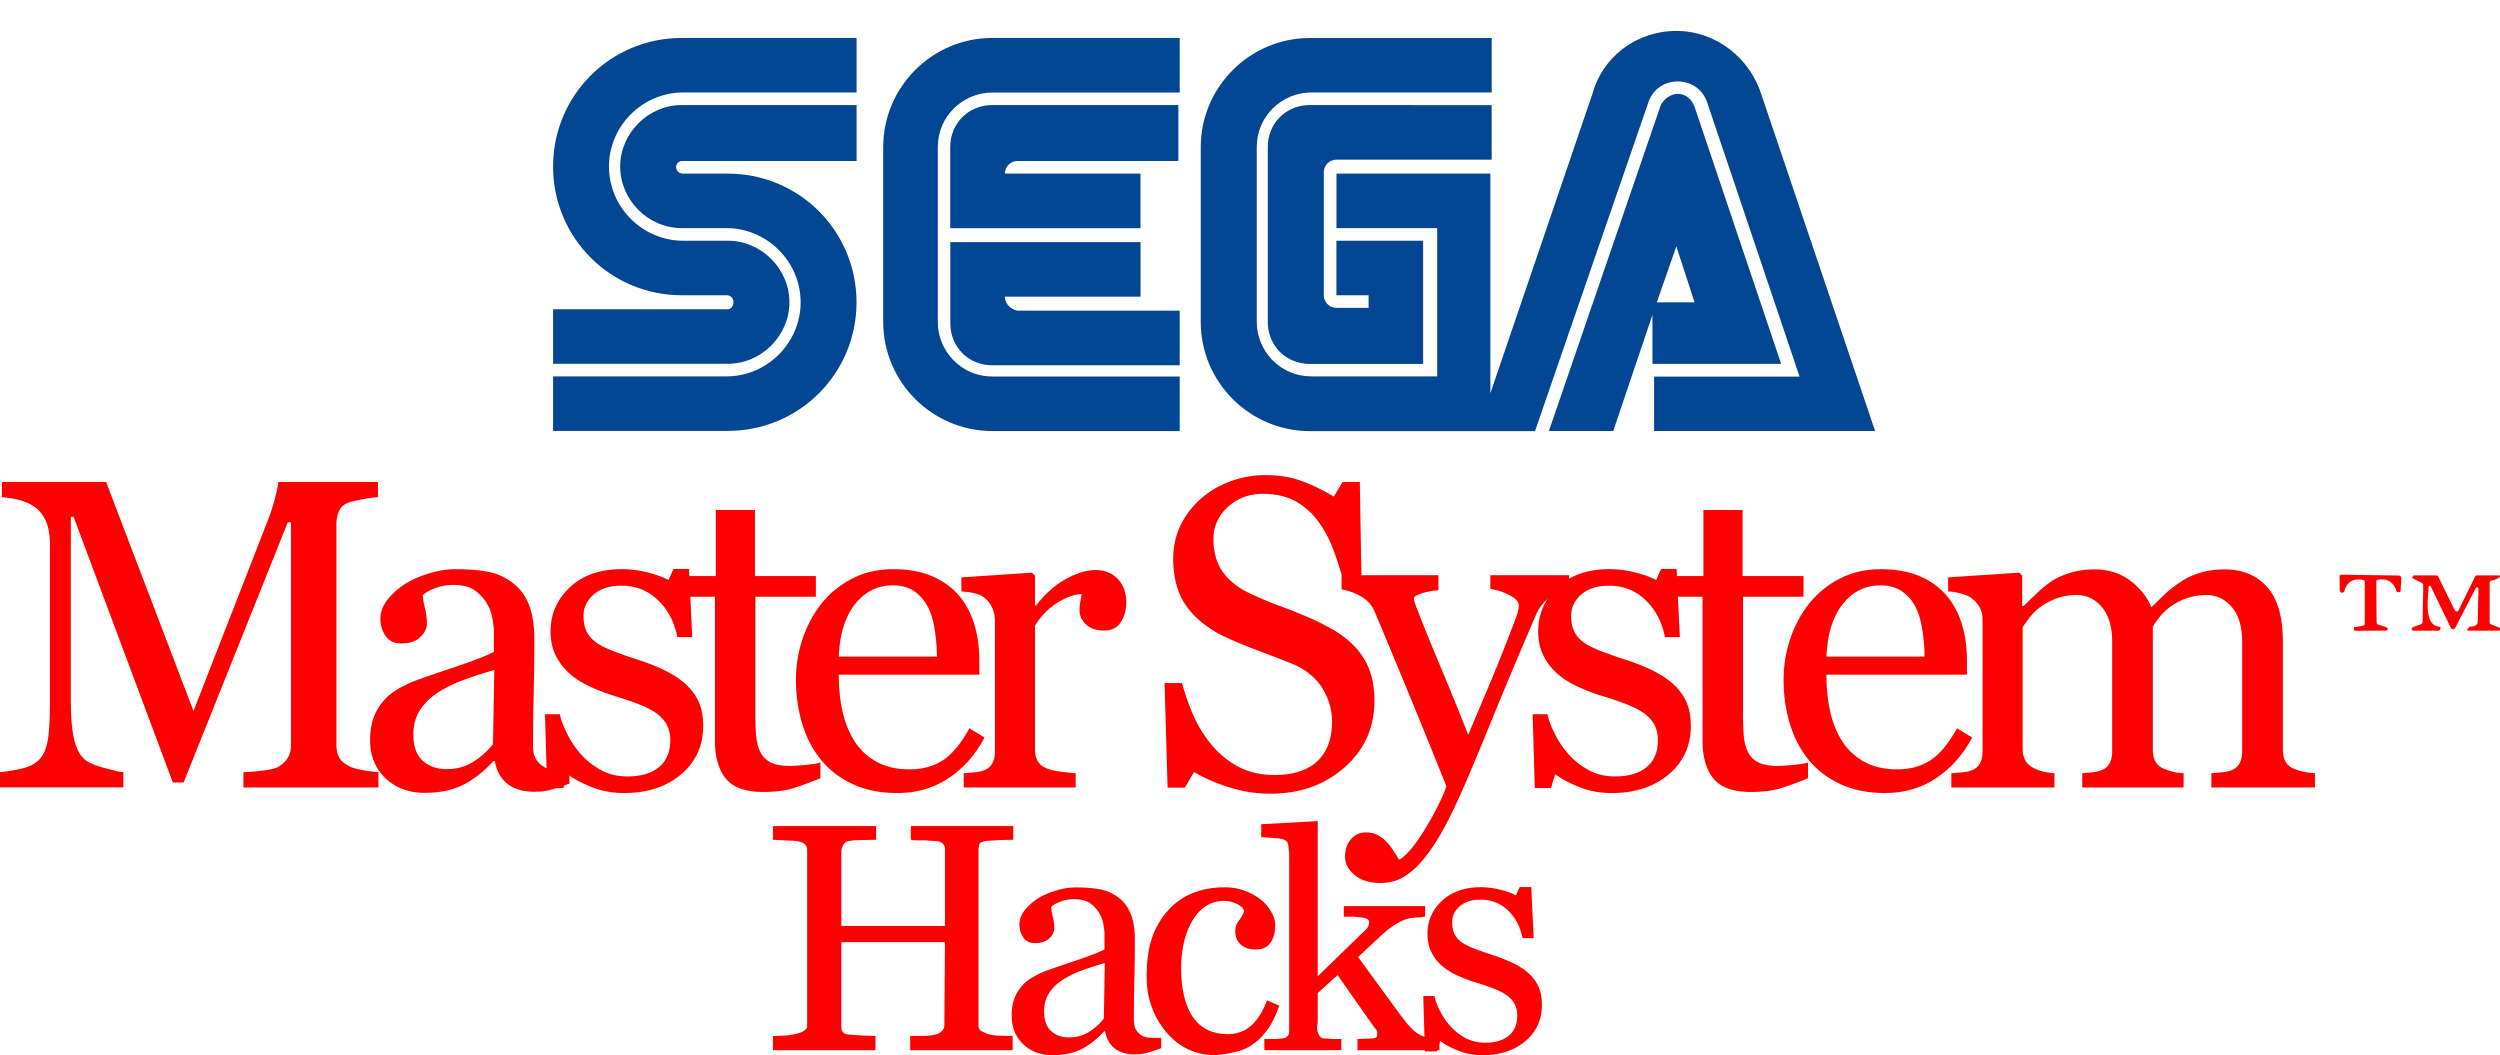 <?xml version="1.0" encoding="UTF-8" standalone="no"?>
<!-- Created by ERK -->

<svg
   width="440.011"
   height="185.709"
   viewBox="0 -0.002 572.015 241.421"
   xml:space="preserve"
   version="1.1"
   id="svg16"
   sodipodi:docname="mastersystemh.svg"
   inkscape:version="1.4 (86a8ad7, 2024-10-11)"
   xmlns:inkscape="http://www.inkscape.org/namespaces/inkscape"
   xmlns:sodipodi="http://sodipodi.sourceforge.net/DTD/sodipodi-0.dtd"
   xmlns="http://www.w3.org/2000/svg"
   xmlns:svg="http://www.w3.org/2000/svg"><defs
   id="defs16"><filter
     style="color-interpolation-filters:sRGB"
     inkscape:label="Drop Shadow"
     id="filter128-4"
     x="-0.254"
     y="-0.267"
     width="1.507"
     height="1.533"><feFlood
       result="flood"
       in="SourceGraphic"
       flood-opacity="0.498"
       flood-color="rgb(0,0,0)"
       id="feFlood127-5" /><feGaussianBlur
       result="blur"
       in="SourceGraphic"
       stdDeviation="1"
       id="feGaussianBlur127-5" /><feOffset
       result="offset"
       in="blur"
       dx="0"
       dy="0"
       id="feOffset127-1" /><feComposite
       result="comp1"
       operator="in"
       in="flood"
       in2="offset"
       id="feComposite127-7" /><feComposite
       result="fbSourceGraphic"
       operator="over"
       in="SourceGraphic"
       in2="comp1"
       id="feComposite128-1" /><feColorMatrix
       result="fbSourceGraphicAlpha"
       in="fbSourceGraphic"
       values="0 0 0 -1 0 0 0 0 -1 0 0 0 0 -1 0 0 0 0 1 0"
       id="feColorMatrix128-1" /><feFlood
       id="feFlood128-5"
       result="flood"
       in="fbSourceGraphic"
       flood-opacity="0.498"
       flood-color="rgb(0,0,0)" /><feGaussianBlur
       id="feGaussianBlur128-2"
       result="blur"
       in="fbSourceGraphic"
       stdDeviation="1" /><feOffset
       id="feOffset128-7"
       result="offset"
       in="blur"
       dx="0"
       dy="0" /><feComposite
       id="feComposite129-6"
       result="comp1"
       operator="in"
       in="flood"
       in2="offset" /><feComposite
       id="feComposite130-1"
       result="fbSourceGraphic"
       operator="over"
       in="fbSourceGraphic"
       in2="comp1" /><feColorMatrix
       result="fbSourceGraphicAlpha"
       in="fbSourceGraphic"
       values="0 0 0 -1 0 0 0 0 -1 0 0 0 0 -1 0 0 0 0 1 0"
       id="feColorMatrix136-4" /><feFlood
       id="feFlood136-2"
       result="flood"
       in="fbSourceGraphic"
       flood-opacity="0.498"
       flood-color="rgb(0,0,0)" /><feGaussianBlur
       id="feGaussianBlur136-3"
       result="blur"
       in="fbSourceGraphic"
       stdDeviation="5" /><feOffset
       id="feOffset136-2"
       result="offset"
       in="blur"
       dx="0"
       dy="0" /><feComposite
       id="feComposite136-2"
       result="comp1"
       operator="in"
       in="flood"
       in2="offset" /><feComposite
       id="feComposite137-1"
       result="fbSourceGraphic"
       operator="over"
       in="fbSourceGraphic"
       in2="comp1" /><feColorMatrix
       result="fbSourceGraphicAlpha"
       in="fbSourceGraphic"
       values="0 0 0 -1 0 0 0 0 -1 0 0 0 0 -1 0 0 0 0 1 0"
       id="feColorMatrix137-6" /><feFlood
       id="feFlood137-8"
       result="flood"
       in="fbSourceGraphic"
       flood-opacity="0.498"
       flood-color="rgb(0,0,0)" /><feGaussianBlur
       id="feGaussianBlur137-5"
       result="blur"
       in="fbSourceGraphic"
       stdDeviation="0.1" /><feOffset
       id="feOffset137-7"
       result="offset"
       in="blur"
       dx="0"
       dy="0" /><feComposite
       id="feComposite138-6"
       result="comp1"
       operator="in"
       in="flood"
       in2="offset" /><feComposite
       id="feComposite139-1"
       result="comp2"
       operator="over"
       in="fbSourceGraphic"
       in2="comp1" /></filter></defs><sodipodi:namedview
   id="namedview16"
   pagecolor="#ffffff"
   bordercolor="#000000"
   borderopacity="0.25"
   inkscape:showpageshadow="2"
   inkscape:pageopacity="0.0"
   inkscape:pagecheckerboard="true"
   inkscape:deskcolor="#d1d1d1"
   inkscape:zoom="3.1863384"
   inkscape:cx="203.99591"
   inkscape:cy="60.414173"
   inkscape:window-width="3840"
   inkscape:window-height="2066"
   inkscape:window-x="-11"
   inkscape:window-y="-11"
   inkscape:window-maximized="1"
   inkscape:current-layer="g5" />
    
    
    
    
    <g
   fill="#ff0000"
   id="g16"
   inkscape:label="MasterSystem"
   transform="matrix(1,0,0,1,0,7.336)">
        <path
   d="M 86.576,172.835 H 55.698 v -3.498 c 1.118,-0.029 2.554,-0.146 4.31,-0.347 1.758,-0.194 2.963,-0.472 3.621,-0.838 1.019,-0.62 1.767,-1.333 2.241,-2.142 0.477,-0.805 0.713,-1.813 0.713,-3.029 v -50.82 H 65.845 L 42.009,171.7 H 39.548 L 16.844,110.93 h -0.64 v 41.711 c 0,4.036 0.255,7.108 0.763,9.208 0.51,2.102 1.289,3.611 2.341,4.527 0.723,0.688 2.214,1.352 4.479,1.976 2.265,0.624 3.744,0.953 4.433,0.981 v 3.496 H 0 v -3.496 a 36.023,36.023 0 0 0 4.653,-0.735 c 1.625,-0.36 2.88,-0.9 3.768,-1.625 1.15,-0.915 1.938,-2.33 2.364,-4.236 0.429,-1.899 0.64,-5.088 0.64,-9.554 v -35.756 c 0,-2.067 -0.245,-3.757 -0.738,-5.069 -0.491,-1.312 -1.198,-2.379 -2.117,-3.2 -1.018,-0.888 -2.265,-1.543 -3.743,-1.973 a 19.225,19.225 0 0 0 -4.382,-0.738 v -3.495 h 23.836 l 19.993,52.4 17.091,-43.832 a 42.958,42.958 0 0 0 1.601,-5.048 c 0.443,-1.757 0.683,-2.932 0.714,-3.52 h 22.801 v 3.495 c -0.919,0.034 -2.094,0.183 -3.521,0.444 -1.428,0.266 -2.471,0.512 -3.127,0.737 -1.115,0.393 -1.872,1.055 -2.267,1.972 -0.395,0.92 -0.591,1.92 -0.591,3.003 v 50.38 c 0,1.15 0.196,2.116 0.591,2.905 0.395,0.785 1.149,1.48 2.267,2.064 0.592,0.334 1.643,0.637 3.153,0.914 1.509,0.275 2.708,0.437 3.594,0.465 v 3.5 h -0.004 z"
   id="path6"
   inkscape:label="M"
   style="fill:#ff0000;fill-opacity:1" />
        <path
   d="m 130.284,171.946 a 69.818,69.818 0 0 1 -4.062,1.356 c -1.167,0.345 -2.487,0.516 -3.965,0.516 -2.563,0 -4.604,-0.596 -6.132,-1.796 -1.526,-1.197 -2.503,-2.943 -2.93,-5.244 h -0.296 c -2.134,2.361 -4.424,4.172 -6.871,5.416 -2.446,1.252 -5.393,1.871 -8.84,1.871 -3.645,0 -6.64,-1.109 -8.987,-3.35 -2.348,-2.229 -3.52,-5.15 -3.52,-8.765 0,-1.872 0.262,-3.549 0.788,-5.024 a 12.014,12.014 0 0 1 2.363,-3.988 c 0.822,-0.98 1.905,-1.857 3.25,-2.634 1.348,-0.769 2.61,-1.382 3.792,-1.847 1.48,-0.557 4.475,-1.593 8.988,-3.104 4.515,-1.505 7.559,-2.687 9.135,-3.544 v -4.874 c 0,-0.427 -0.089,-1.248 -0.271,-2.462 a 10.34,10.34 0 0 0 -1.158,-3.449 c -0.657,-1.21 -1.583,-2.27 -2.783,-3.175 -1.197,-0.9 -2.896,-1.354 -5.096,-1.354 -1.512,0 -2.914,0.255 -4.211,0.762 -1.297,0.514 -2.208,1.044 -2.732,1.602 0,0.66 0.156,1.625 0.468,2.905 0.313,1.278 0.468,2.462 0.468,3.545 0,1.15 -0.518,2.2 -1.553,3.15 -1.033,0.96 -2.47,1.428 -4.308,1.428 -1.641,0 -2.848,-0.578 -3.621,-1.747 -0.77,-1.16 -1.156,-2.468 -1.156,-3.915 0,-1.509 0.533,-2.955 1.601,-4.335 1.067,-1.378 2.454,-2.608 4.163,-3.69 1.478,-0.916 3.267,-1.702 5.367,-2.34 2.103,-0.643 4.153,-0.962 6.156,-0.962 2.758,0 5.161,0.19 7.215,0.565 a 13.287,13.287 0 0 1 5.59,2.44 c 1.673,1.216 2.946,2.865 3.816,4.947 0.87,2.088 1.305,4.77 1.305,8.053 0,4.695 -0.051,8.857 -0.147,12.482 -0.1,3.63 -0.146,7.595 -0.146,11.896 0,1.28 0.221,2.3 0.664,3.056 0.443,0.758 1.125,1.396 2.045,1.918 0.492,0.298 1.271,0.461 2.34,0.492 1.066,0.034 2.157,0.053 3.273,0.053 v 3.146 z m -17.186,-26.003 c -2.792,0.823 -5.236,1.623 -7.338,2.413 a 29.434,29.434 0 0 0 -5.859,2.955 c -1.643,1.117 -2.939,2.438 -3.893,3.962 -0.949,1.526 -1.428,3.347 -1.428,5.442 0,2.73 0.714,4.728 2.143,6.01 1.429,1.277 3.24,1.92 5.441,1.92 2.331,0 4.383,-0.568 6.156,-1.7 1.772,-1.134 3.268,-2.466 4.481,-4.015 z"
   id="path7"
   inkscape:label="a"
   style="fill:#ff0000;fill-opacity:1" />
        <path
   d="m 156.707,149.047 c 1.346,1.182 2.381,2.546 3.104,4.084 0.723,1.547 1.083,3.435 1.083,5.664 0,4.502 -1.685,8.177 -5.046,11.033 -3.366,2.854 -7.727,4.285 -13.076,4.285 -2.825,0 -5.427,-0.512 -7.807,-1.529 -2.382,-1.017 -4.081,-1.95 -5.098,-2.807 l -0.984,3.202 h -3.693 l -0.492,-16.896 h 3.397 c 0.263,1.28 0.82,2.778 1.674,4.48 a 21.511,21.511 0 0 0 3.104,4.628 c 1.28,1.448 2.814,2.66 4.604,3.646 1.789,0.982 3.801,1.48 6.033,1.48 3.151,0 5.582,-0.715 7.29,-2.146 1.706,-1.426 2.562,-3.47 2.562,-6.133 0,-1.379 -0.27,-2.563 -0.813,-3.566 -0.542,-1 -1.339,-1.876 -2.389,-2.637 -1.083,-0.756 -2.413,-1.433 -3.989,-2.043 a 79.25,79.25 0 0 0 -5.27,-1.799 c -1.545,-0.459 -3.259,-1.088 -5.146,-1.896 -1.889,-0.806 -3.505,-1.752 -4.852,-2.833 -1.444,-1.146 -2.626,-2.563 -3.546,-4.235 -0.919,-1.673 -1.38,-3.644 -1.38,-5.909 0,-3.973 1.479,-7.336 4.433,-10.097 2.956,-2.758 6.912,-4.138 11.87,-4.138 1.901,0 3.849,0.246 5.836,0.735 1.984,0.497 3.602,1.085 4.851,1.773 l 1.133,-2.56 h 3.545 l 0.738,15.608 h -3.397 c -0.689,-3.479 -2.176,-6.309 -4.458,-8.496 -2.283,-2.18 -5.065,-3.273 -8.35,-3.273 -2.69,0 -4.811,0.676 -6.353,2.021 -1.543,1.351 -2.314,2.975 -2.314,4.876 0,1.48 0.253,2.71 0.763,3.693 0.51,0.986 1.271,1.82 2.291,2.513 0.983,0.66 2.223,1.275 3.718,1.847 1.494,0.574 3.34,1.228 5.542,1.945 a 48.007,48.007 0 0 1 6.131,2.412 c 1.92,0.934 3.502,1.955 4.751,3.068 z"
   id="path8"
   inkscape:label="s"
   style="fill:#ff0000;fill-opacity:1" />
        <path
   d="m 187.71,170.713 a 74.507,74.507 0 0 1 -6.058,2.242 c -1.904,0.61 -4.236,0.91 -6.993,0.91 -4.072,0 -6.937,-1.02 -8.594,-3.076 -1.659,-2.05 -2.488,-4.95 -2.488,-8.69 v -32.896 h -8.767 v -4.73 h 8.964 v -15.118 h 8.963 v 15.118 h 13.937 v 4.73 h -13.838 v 27.133 c 0,2.04 0.073,3.738 0.222,5.101 0.147,1.362 0.5,2.558 1.058,3.57 0.525,0.952 1.314,1.675 2.364,2.165 1.05,0.492 2.462,0.738 4.234,0.738 0.82,0 2.026,-0.074 3.621,-0.226 1.593,-0.146 2.716,-0.332 3.374,-0.565 z"
   id="path9"
   inkscape:label="t"
   style="fill:#ff0000;fill-opacity:1" />
        <path
   d="m 225.261,161.41 c -2.035,3.874 -4.76,6.96 -8.175,9.257 -3.414,2.3 -7.338,3.444 -11.77,3.444 -3.906,0 -7.329,-0.688 -10.27,-2.067 -2.937,-1.377 -5.358,-3.252 -7.264,-5.613 -1.903,-2.362 -3.324,-5.119 -4.26,-8.27 -0.937,-3.155 -1.403,-6.48 -1.403,-9.997 a 29.5,29.5 0 0 1 1.502,-9.285 c 1.002,-3.032 2.471,-5.768 4.408,-8.198 1.872,-2.327 4.194,-4.209 6.968,-5.64 2.775,-1.429 5.887,-2.142 9.334,-2.142 3.545,0 6.582,0.562 9.109,1.674 2.529,1.118 4.58,2.644 6.156,4.578 1.511,1.844 2.635,4.012 3.374,6.504 0.737,2.494 1.108,5.205 1.108,8.123 v 3.251 h -32.157 c 0,3.188 0.303,6.076 0.909,8.67 0.609,2.595 1.568,4.875 2.882,6.847 1.278,1.905 2.953,3.406 5.022,4.506 2.067,1.104 4.53,1.646 7.387,1.646 2.922,0 5.441,-0.68 7.559,-2.047 2.12,-1.354 4.163,-3.813 6.132,-7.357 z m -10.884,-18.518 c 0,-1.839 -0.155,-3.808 -0.467,-5.909 -0.313,-2.102 -0.813,-3.857 -1.502,-5.27 a 10.066,10.066 0 0 0 -3.104,-3.694 c -1.312,-0.949 -3.005,-1.427 -5.071,-1.427 -3.449,0 -6.313,1.436 -8.595,4.311 -2.28,2.873 -3.52,6.868 -3.717,11.988 z"
   id="path10"
   inkscape:label="e"
   style="fill:#ff0000;fill-opacity:1" />
        <path
   d="m 250.695,123.097 c -2.068,0 -4.349,0.689 -6.845,2.069 -2.493,1.378 -4.759,3.396 -6.797,6.056 h -0.246 v -6.845 l -0.688,-0.688 -16.151,1.082 v 3.204 c 0.985,0.067 1.903,0.189 2.757,0.366 0.856,0.184 1.592,0.467 2.214,0.863 a 5.985,5.985 0 0 1 1.996,2.364 c 0.475,0.984 0.713,1.987 0.713,3.004 v 29.991 c 0,1.18 -0.22,2.139 -0.663,2.877 -0.442,0.737 -1.126,1.256 -2.044,1.551 -0.592,0.203 -1.29,0.333 -2.095,0.396 -0.803,0.068 -1.582,0.131 -2.338,0.196 v 3.25 h 25.612 v -3.25 c -0.954,-0.067 -2.078,-0.178 -3.377,-0.348 -1.295,-0.16 -2.354,-0.404 -3.176,-0.734 -0.951,-0.36 -1.65,-0.9 -2.092,-1.625 -0.442,-0.723 -0.665,-1.659 -0.665,-2.813 v -28.267 c 1.447,-2.296 3.203,-4.067 5.271,-5.317 2.067,-1.248 3.874,-1.871 5.416,-1.871 -0.098,0.588 -0.203,1.18 -0.317,1.775 -0.115,0.591 -0.173,1.247 -0.173,1.97 0,1.149 0.485,2.199 1.452,3.148 0.971,0.953 2.371,1.429 4.212,1.429 1.707,0 2.971,-0.642 3.791,-1.942 0.819,-1.296 1.231,-2.784 1.231,-4.456 0,-2.265 -0.647,-4.069 -1.947,-5.413 -1.297,-1.346 -2.981,-2.021 -5.05,-2.021 z"
   id="path22"
   inkscape:label="r"
   style="fill:#ff0000;fill-opacity:1" /><path
   d="m 289.56,101.375 a 23.053,23.053 0 0 0 -8.125,1.45 c -2.593,0.969 -4.845,2.31 -6.749,4.014 -2.004,1.804 -3.545,3.861 -4.629,6.157 -1.082,2.301 -1.622,4.782 -1.622,7.437 0,4.63 1.089,8.386 3.273,11.256 2.184,2.874 5.248,5.197 9.186,6.967 2.002,0.923 4.384,1.9 7.14,2.933 a 358.434,358.434 0 0 1 7.338,2.834 c 3.123,1.248 5.468,3.075 7.043,5.489 1.574,2.415 2.361,5.021 2.361,7.805 0,1.906 -0.253,3.592 -0.764,5.05 a 10.318,10.318 0 0 1 -2.341,3.816 c -1.048,1.08 -2.42,1.921 -4.111,2.514 -1.694,0.592 -3.669,0.886 -5.936,0.886 -3.017,0 -5.669,-0.574 -7.952,-1.724 a 19.73,19.73 0 0 1 -5.979,-4.629 c -1.805,-2.07 -3.258,-4.29 -4.36,-6.675 -1.1,-2.377 -2.061,-5.048 -2.882,-8.001 h -3.989 l 0.691,23.936 h 3.938 l 2.115,-3.598 c 2.265,1.376 4.96,2.556 8.079,3.522 3.12,0.971 6.234,1.45 9.354,1.45 6.763,0 12.426,-1.999 16.989,-6.007 4.562,-4.002 6.848,-9.091 6.848,-15.267 0,-2.59 -0.352,-4.865 -1.061,-6.82 -0.706,-1.954 -1.794,-3.75 -3.27,-5.396 -1.349,-1.445 -2.933,-2.707 -4.748,-3.801 a 49.705,49.705 0 0 0 -5.69,-2.91 c -2.166,-0.95 -4.406,-1.846 -6.721,-2.686 a 75.855,75.855 0 0 1 -7.064,-2.976 c -2.69,-1.278 -4.744,-2.911 -6.155,-4.898 -1.413,-1.987 -2.118,-4.49 -2.118,-7.513 0,-2.886 1.098,-5.33 3.298,-7.338 2.201,-1.998 4.863,-3.001 7.98,-3.001 2.952,0 5.448,0.569 7.485,1.699 a 16.207,16.207 0 0 1 5.167,4.558 c 1.448,1.969 2.621,4.172 3.522,6.599 a 87.55,87.55 0 0 1 2.438,7.635 h 3.989 l -0.396,-23.194 h -3.941 l -2.021,3.349 c -2.098,-1.307 -4.424,-2.459 -6.967,-3.44 -2.545,-0.99 -5.425,-1.48 -8.643,-1.48 z"
   id="path21"
   inkscape:label="S"
   style="fill:#ff0000;fill-opacity:1" />
        <path
   d="m 307.755,188.692 c 0,-1.64 0.447,-2.979 1.354,-4.016 0.9,-1.035 2.023,-1.55 3.373,-1.55 1.049,0 1.951,0.191 2.709,0.591 a 7.819,7.819 0 0 1 2.02,1.524 c 0.492,0.49 1.021,1.167 1.576,2.02 a 55.53,55.53 0 0 1 1.328,2.118 c 1.645,-0.887 3.604,-3.203 5.889,-6.942 2.277,-3.745 3.936,-7.022 4.947,-9.853 a 2605.093,2605.093 0 0 0 -8.471,-20.88 3250.448,3250.448 0 0 0 -7.928,-19.062 c -0.623,-1.506 -1.676,-2.685 -3.152,-3.522 -1.477,-0.838 -2.955,-1.369 -4.434,-1.602 v -3.25 h 22.164 v 3.447 c -0.988,0.034 -2.168,0.241 -3.547,0.615 -1.379,0.38 -2.068,0.813 -2.068,1.305 0,0.196 0.073,0.527 0.223,0.985 0.147,0.461 0.317,0.938 0.519,1.427 1.247,3.251 3.147,7.941 5.712,14.062 2.564,6.128 4.548,11.023 5.958,14.702 1.479,-3.515 3.015,-7.147 4.604,-10.907 1.594,-3.76 3.379,-8.199 5.346,-13.322 0.23,-0.62 0.563,-1.48 0.982,-2.583 0.426,-1.1 0.643,-2.045 0.643,-2.832 0,-0.852 -0.744,-1.65 -2.24,-2.39 -1.496,-0.736 -2.913,-1.19 -4.262,-1.356 v -3.15 h 18.025 v 3.056 c -0.986,0.167 -2.287,0.731 -3.892,1.697 -1.61,0.972 -2.81,2.341 -3.597,4.112 -3.908,9.063 -7.385,17.32 -10.416,24.772 -3.039,7.454 -5.344,12.937 -6.918,16.446 -2.07,4.603 -3.916,8.185 -5.541,10.763 -1.625,2.58 -3.213,4.604 -4.754,6.08 -1.512,1.381 -2.881,2.311 -4.109,2.785 a 10.539,10.539 0 0 1 -3.813,0.714 c -2.563,0 -4.574,-0.606 -6.035,-1.819 -1.466,-1.21 -2.195,-2.61 -2.195,-4.185 z"
   id="path12"
   inkscape:label="y"
   style="fill:#ff0000;fill-opacity:1" />
        <path
   d="m 382.687,149.047 c 1.342,1.182 2.379,2.546 3.102,4.084 0.723,1.547 1.082,3.435 1.082,5.664 0,4.502 -1.684,8.177 -5.045,11.033 -3.369,2.854 -7.726,4.285 -13.078,4.285 -2.82,0 -5.428,-0.512 -7.803,-1.529 -2.384,-1.017 -4.082,-1.95 -5.1,-2.807 l -0.986,3.202 h -3.693 l -0.491,-16.896 h 3.397 c 0.26,1.28 0.817,2.778 1.676,4.48 a 21.438,21.438 0 0 0 3.104,4.628 c 1.278,1.448 2.812,2.66 4.604,3.646 1.787,0.982 3.798,1.48 6.031,1.48 3.15,0 5.582,-0.715 7.289,-2.146 1.703,-1.426 2.561,-3.47 2.561,-6.133 0,-1.379 -0.271,-2.563 -0.813,-3.566 -0.543,-1 -1.34,-1.876 -2.392,-2.637 -1.08,-0.756 -2.411,-1.433 -3.985,-2.043 a 79.328,79.328 0 0 0 -5.272,-1.799 c -1.546,-0.459 -3.261,-1.088 -5.146,-1.896 -1.892,-0.806 -3.504,-1.752 -4.851,-2.833 a 13.911,13.911 0 0 1 -3.548,-4.235 c -0.922,-1.673 -1.379,-3.644 -1.379,-5.909 0,-3.973 1.48,-7.336 4.436,-10.097 2.956,-2.758 6.906,-4.138 11.867,-4.138 1.902,0 3.852,0.246 5.834,0.735 1.984,0.497 3.605,1.085 4.854,1.773 l 1.135,-2.56 h 3.543 l 0.738,15.608 h -3.397 c -0.688,-3.479 -2.177,-6.309 -4.452,-8.496 -2.287,-2.18 -5.064,-3.273 -8.352,-3.273 -2.692,0 -4.813,0.676 -6.354,2.021 -1.544,1.351 -2.313,2.975 -2.313,4.876 0,1.48 0.252,2.71 0.763,3.693 0.51,0.986 1.272,1.82 2.29,2.513 0.986,0.66 2.229,1.275 3.722,1.847 1.488,0.574 3.339,1.228 5.539,1.945 a 47.935,47.935 0 0 1 6.134,2.412 c 1.914,0.934 3.499,1.955 4.749,3.068 z"
   id="path13"
   inkscape:label="s"
   style="fill:#ff0000;fill-opacity:1" />
        <path
   d="m 413.686,170.713 a 73.583,73.583 0 0 1 -6.06,2.242 c -1.901,0.61 -4.23,0.91 -6.989,0.91 -4.071,0 -6.937,-1.02 -8.595,-3.076 -1.658,-2.05 -2.487,-4.95 -2.487,-8.69 v -32.896 h -8.765 v -4.73 h 8.959 v -15.118 h 8.966 v 15.118 h 13.937 v 4.73 h -13.84 v 27.133 c 0,2.04 0.075,3.738 0.223,5.101 0.148,1.363 0.502,2.558 1.064,3.57 0.521,0.952 1.313,1.675 2.357,2.165 1.051,0.492 2.463,0.738 4.234,0.738 0.821,0 2.027,-0.074 3.62,-0.226 1.593,-0.146 2.718,-0.332 3.374,-0.565 z"
   id="path14"
   inkscape:label="t"
   style="fill:#ff0000;fill-opacity:1" />
        <path
   d="m 451.238,161.41 c -2.033,3.874 -4.76,6.96 -8.176,9.257 -3.414,2.3 -7.338,3.444 -11.771,3.444 -3.898,0 -7.326,-0.688 -10.266,-2.067 -2.938,-1.377 -5.357,-3.252 -7.268,-5.613 -1.9,-2.362 -3.324,-5.119 -4.26,-8.27 -0.938,-3.155 -1.401,-6.48 -1.401,-9.997 0,-3.15 0.504,-6.246 1.501,-9.285 1.001,-3.032 2.473,-5.768 4.408,-8.198 1.869,-2.327 4.193,-4.209 6.968,-5.64 2.772,-1.429 5.886,-2.142 9.329,-2.142 3.549,0 6.584,0.562 9.111,1.674 2.529,1.118 4.58,2.644 6.156,4.578 1.512,1.844 2.635,4.012 3.375,6.504 0.734,2.494 1.104,5.205 1.104,8.123 v 3.251 h -32.154 c 0,3.188 0.305,6.076 0.91,8.67 0.604,2.595 1.564,4.875 2.883,6.847 1.275,1.905 2.957,3.406 5.02,4.506 2.066,1.104 4.527,1.646 7.389,1.646 2.924,0 5.439,-0.68 7.561,-2.047 2.117,-1.354 4.162,-3.813 6.135,-7.357 z m -10.885,-18.518 c 0,-1.839 -0.154,-3.808 -0.467,-5.909 -0.309,-2.102 -0.813,-3.857 -1.502,-5.27 -0.752,-1.508 -1.785,-2.735 -3.102,-3.694 -1.316,-0.949 -3.006,-1.427 -5.074,-1.427 -3.445,0 -6.313,1.436 -8.594,4.311 -2.279,2.873 -3.521,6.868 -3.718,11.988 z"
   id="path15"
   inkscape:label="e"
   style="fill:#ff0000;fill-opacity:1" />
        <path
   d="m 529.666,172.834 h -23.689 v -3.254 c 0.756,-0.063 1.52,-0.127 2.291,-0.193 0.77,-0.064 1.449,-0.196 2.041,-0.396 0.918,-0.297 1.602,-0.813 2.045,-1.55 0.445,-0.737 0.666,-1.7 0.666,-2.88 v -25.068 c 0,-3.412 -0.781,-6.048 -2.342,-7.903 -1.561,-1.854 -3.502,-2.782 -5.832,-2.782 -1.609,0 -3.121,0.243 -4.531,0.736 a 14.162,14.162 0 0 0 -3.889,2.068 c -0.957,0.726 -1.752,1.501 -2.395,2.34 -0.639,0.837 -1.123,1.537 -1.453,2.091 v 28.021 c 0,1.154 0.199,2.096 0.594,2.834 0.396,0.736 1.064,1.307 2.02,1.7 a 16.07,16.07 0 0 0 2.045,0.664 c 0.605,0.146 1.402,0.256 2.387,0.32 v 3.25 h -23.189 v -3.25 c 0.756,-0.064 1.479,-0.13 2.188,-0.196 a 8.167,8.167 0 0 0 1.941,-0.398 c 0.922,-0.295 1.602,-0.813 2.045,-1.55 0.445,-0.737 0.67,-1.698 0.67,-2.882 v -25.066 c 0,-3.412 -0.783,-6.047 -2.346,-7.903 -1.557,-1.854 -3.504,-2.783 -5.83,-2.783 -1.609,0 -3.123,0.256 -4.533,0.766 a 15.02,15.02 0 0 0 -3.891,2.094 11.786,11.786 0 0 0 -2.412,2.437 c -0.656,0.908 -1.148,1.586 -1.48,2.044 v 27.825 c 0,1.117 0.232,2.055 0.691,2.807 0.459,0.76 1.146,1.331 2.063,1.727 0.689,0.33 1.398,0.572 2.117,0.735 0.729,0.167 1.527,0.281 2.414,0.347 v 3.252 h -23.593 v -3.252 l 2.344,-0.195 c 0.801,-0.06 1.496,-0.194 2.092,-0.396 0.918,-0.295 1.602,-0.813 2.041,-1.552 0.443,-0.735 0.664,-1.696 0.664,-2.88 v -30.188 c 0,-1.048 -0.232,-1.994 -0.713,-2.83 -0.477,-0.84 -1.141,-1.555 -1.992,-2.146 -0.625,-0.396 -1.395,-0.715 -2.313,-0.959 a 15.19,15.19 0 0 0 -2.857,-0.47 v -3.2 l 16.254,-1.083 0.688,0.688 v 6.943 h 0.346 c 0.82,-0.816 1.822,-1.79 3.004,-2.906 1.186,-1.11 2.283,-2.02 3.301,-2.707 1.148,-0.786 2.588,-1.44 4.314,-1.97 1.721,-0.522 3.586,-0.789 5.588,-0.789 3.15,0 5.857,0.847 8.125,2.535 2.27,1.693 3.895,3.737 4.875,6.133 l 3.129,-3.028 c 0.902,-0.868 2.094,-1.796 3.57,-2.782 1.25,-0.854 2.715,-1.543 4.408,-2.069 1.688,-0.52 3.566,-0.788 5.639,-0.788 4.104,0 7.354,1.352 9.754,4.037 2.393,2.694 3.592,6.834 3.592,12.415 v 24.671 c 0,1.151 0.195,2.092 0.596,2.832 0.395,0.735 1.064,1.31 2.02,1.698 0.756,0.296 1.5,0.518 2.238,0.667 0.74,0.145 1.566,0.254 2.488,0.317 v 3.252 h -0.006 v -0.002 z"
   id="path16"
   inkscape:label="m"
   style="fill:#ff0000;fill-opacity:1;stroke-width:1" />
    </g>
    
<g
   id="g1"
   transform="matrix(0.59,0,0,0.59,200.127,69.362)"
   inkscape:label="TM"
   style="fill:#ff0000;fill-opacity:1"><path
     d="m 577.149,107.326 q -5.668,-1.053 -7.189,4.316 a 0.91,0.91 0 0 1 -1.781,-0.221 l -0.078,-5.317 q -0.013,-0.819 0.793,-0.806 l 22.113,0.325 a 1.053,1.053 0 0 1 1.04,1.118 l -0.273,4.784 q -0.039,0.559 -0.585,0.546 -0.195,0 -0.403,0.013 -0.468,0.013 -0.611,-0.429 -1.716,-5.278 -7.176,-4.394 -0.676,0.104 -0.663,0.793 l 0.13,15.73 q 0.013,0.676 0.65,0.884 l 3.237,1.066 a 0.65,0.65 0 0 1 -0.208,1.261 l -11.817,0.039 q -0.689,0 -0.676,-0.676 0,-0.182 0,-0.364 0,-0.299 0.299,-0.351 l 3.146,-0.533 q 0.78,-0.143 0.78,-0.936 V 108.197 q 0,-0.741 -0.728,-0.871 z"
     id="path13-8"
     inkscape:label="T"
     style="fill:#ff0000;fill-opacity:1;stroke-width:1.3" /><path
     d="m 620.959,110.459 -8.008,15.457 a 0.962,0.962 0 0 1 -1.716,-0.026 l -7.748,-16.016 a 0.455,0.455 0 0 0 -0.858,0.195 c -0.143,4.485 -1.937,14.807 4.095,15.392 q 0.754,0.078 0.468,0.78 -0.104,0.234 -0.169,0.416 -0.13,0.364 -0.507,0.364 h -9.737 q -0.585,0 -0.689,-0.572 c -0.195,-0.988 2.86,-1.534 3.588,-1.924 q 0.624,-0.338 0.637,-1.053 l 0.247,-13.949 q 0.013,-0.728 -0.65,-1.079 l -3.406,-1.755 q -0.247,-0.13 -0.143,-0.39 0.078,-0.208 0.143,-0.377 0.13,-0.351 0.507,-0.351 h 8.515 q 0.598,0 0.858,0.533 l 6.422,13.026 a 0.793,0.793 0 0 0 1.417,0 l 6.409,-13.052 q 0.26,-0.507 0.819,-0.507 h 8.021 q 1.729,0 0.286,0.962 -1.235,0.819 -2.704,1.066 -0.754,0.117 -0.754,0.897 v 15.301 q 0.013,0.533 0.507,0.728 l 3.276,1.339 a 0.598,0.598 0 0 1 -0.221,1.144 l -11.466,0.013 q -1.365,0 -0.39,-0.962 l 0.299,-0.312 q 0.377,-0.364 0.91,-0.351 1.118,0.026 1.924,-0.637 0.507,-0.416 0.52,-1.066 l 0.299,-12.974 a 0.533,0.533 0 0 0 -1.001,-0.26 z"
     id="path14-2"
     inkscape:label="M"
     style="fill:#ff0000;fill-opacity:1;stroke-width:1.3" /></g><g
   id="g5"
   transform="matrix(0.628,0,0,0.628,94.65,123.895)"
   style="display:inline"
   inkscape:label="Sega"><g
     id="g2"
     transform="matrix(0.248,0,0,0.248,132.443,21.207)"
     style="display:inline"
     inkscape:label="SEGA"><path
       id="path21-5"
       style="display:inline;fill:#034693"
       class="st1"
       d="m 1320.952,-835.583 c -59.5,0 -108.901,39 -123.301,92.5 l -149.9,439.799 V -625.984 H 821.651 v 80.1 h 148 v 217.801 h -185 c -45.3,0 -80.1,-37.002 -80.1,-80.102 v -256.898 c 0,-45.3 37,-80.102 80.1,-80.102 h 265.1 v -80 H 782.551 c -88.3,0 -160.301,72.001 -160.301,160.301 v 256.9 c 0,88.3 72.001,160.299 160.301,160.299 h 330.801 l 166.5,-482.898 c 6.2,-18.5 22.599,-30.801 43.199,-30.801 20.6,0 36.999,12.301 43.199,30.801 l 135.701,402.799 h -213.701 v 79.9 h 324.701 l -166.701,-493.199 c -16.4,-53.4 -65.799,-94.5 -125.299,-94.5 z m -1461.201,10.299 c -104.8,0 -189,84.3 -189,189 0,104.7 84.3,189 189,189 h 65.801 c 6.2,0 10.199,4.101 10.199,10.201 0.1,6.2 -4.099,10.398 -8.299,10.398 H -329.249 v 80.102 h 256.801 c 49.2,0 90.4,-41.2 90.4,-90.4 0,-49.2 -41.2,-90.4 -90.4,-90.4 h -65.801 c -59.6,0 -108.898,-49.2 -108.898,-108.9 0,-59.7 49.298,-108.9 108.898,-108.9 h 254.9 v -80.1 z m 456.301,0 c -88.3,0 -160.301,72.001 -160.301,160.301 v 256.9 c 0,88.3 72.001,160.299 160.301,160.299 h 275.301 V -327.884 h -275.301 c -45.3,0 -80.1,-37 -80.1,-80.1 v -257 c 0,-45.3 37,-80.1 80.1,-80.1 h 275.301 v -80.201 z m 1006.801,82.1 c -10.2,0 -20.601,8.3 -24.701,16.4 l -164.4,478.9 h 94.5 l 57.602,-170.5 v 72 l 2.1,-0.1 h 187 l -127.4,-378.201 c -4.1,-10.2 -12.299,-18.5 -24.699,-18.5 z m -1463.102,16.5 c -49.2,0 -90.398,41.2 -90.398,90.4 0,49.2 41.198,90.4 90.398,90.4 h 65.801 c 59.6,0 108.9,49.2 108.9,108.9 0,59.7 -49.2,108.9 -108.9,108.9 H -329.249 v 80.1 h 256.801 c 104.8,0 189,-84.3 189,-189 0,-104.7 -84.3,-189 -189,-189 h -65.801 c -6.2,0 -10.199,-4.101 -10.199,-10.201 -0.1,-4.2 4.099,-8.299 8.199,-8.299 h 256.9 v -82.201 z m 456.201,0 c -35,0 -61.701,26.801 -61.701,61.701 v 119.199 h 279.5 v -80.199 h -199.199 c 0,-10.2 8.3,-18.5 18.5,-18.5 h 236.301 v -82.201 z m 466.5,0 c -35,0 -61.701,26.801 -61.701,61.701 v 256.9 c 0,35 26.801,61.699 61.701,61.699 h 166.5 v -181 h -127.4 v 80.1 h 47.301 v 18.5 h -47.301 c -10.2,0 -18.5,-8.3 -18.5,-18.5 v -180.699 c 0,-10.2 8.3,-18.5 18.5,-18.5 h 228.1 v -80.1 z m -528.1,201.4 v 119.201 c 0,35 26.799,61.699 61.699,61.699 h 275.301 v -80.199 h -238.4 c -10.3,-2.1 -18.4,-10.302 -18.4,-20.602 h 199.301 v -80.1 z m 1066.6,6.201 26.799,82.199 h -55.5 z"
       inkscape:label="SEGA" /></g></g><g
   id="g31"
   inkscape:label="Hacks"
   transform="matrix(0.75,0,0,0.75,57.863,46.969)"
   style="display:inline"><path
     d="m 158.681,189.387 v 4.167 l 5.304,0.284 c 3.409,0 5.111,0.914 5.111,2.745 v 53.785 c 0,1.199 -1.356,2.052 -4.07,2.557 -0.884,0.189 -1.862,0.318 -2.935,0.381 -1.01,0.063 -2.147,0.094 -3.41,0.094 v 4.354 h 31.248 v -4.354 l -3.976,-0.094 -4.829,-0.381 c -1.073,-0.253 -1.61,-1.041 -1.61,-2.366 V 224.801 h 31.627 l -0.188,25.188 c 0,1.326 -0.727,2.273 -2.179,2.841 -1.136,0.379 -2.62,0.569 -4.451,0.569 h -3.788 v 4.354 h 31.248 v -4.354 h -1.894 l -3.123,-0.094 -2.653,-0.475 -1.988,-0.947 c -0.505,-0.442 -0.757,-0.948 -0.757,-1.516 v -54.163 c 0.126,-0.884 0.283,-1.42 0.472,-1.61 0.253,-0.253 0.789,-0.473 1.61,-0.663 l 4.357,-0.284 4.167,-0.094 v -4.167 h -31.248 v 4.167 c 0.505,0.126 1.232,0.19 2.179,0.19 h 2.082 l 4.073,0.282 c 0.694,0.189 1.167,0.444 1.419,0.759 0.442,0.379 0.663,0.851 0.663,1.419 v 23.674 h -31.627 v -23.105 c 0.126,-0.694 0.378,-1.326 0.757,-1.894 0.442,-0.631 1.043,-0.947 1.8,-0.947 0.884,-0.189 2.114,-0.284 3.692,-0.284 l 4.357,-0.094 v -4.167 z"
     style="font-size:94.692px;line-height:0;font-family:NiseSegaNet;-inkscape-font-specification:NiseSegaNet;letter-spacing:0px;word-spacing:0px;display:inline;fill:#ff0000;stroke-width:1.48;stroke-linecap:square;stroke-linejoin:round;stroke-miterlimit:7;paint-order:fill markers stroke"
     id="path27"
     inkscape:label="H" /><path
     d="m 277.086,257.15 a 69.818,69.818 0 0 1 -4.062,1.356 c -1.167,0.345 -2.487,0.516 -3.965,0.516 -2.563,0 -4.604,-0.596 -6.132,-1.796 -1.526,-1.197 -2.503,-2.943 -2.93,-5.244 h -0.296 c -2.134,2.361 -4.424,4.172 -6.871,5.416 -2.446,1.252 -5.393,1.871 -8.84,1.871 -3.645,0 -6.64,-1.109 -8.987,-3.35 -2.348,-2.229 -3.52,-5.15 -3.52,-8.765 0,-1.872 0.262,-3.549 0.788,-5.024 a 12.014,12.014 0 0 1 2.363,-3.988 c 0.822,-0.98 1.905,-1.857 3.25,-2.634 1.348,-0.769 2.61,-1.382 3.792,-1.847 1.48,-0.557 4.475,-1.593 8.988,-3.104 4.515,-1.505 7.559,-2.687 9.135,-3.544 v -4.874 c 0,-0.427 -0.089,-1.248 -0.271,-2.462 a 10.34,10.34 0 0 0 -1.158,-3.449 c -0.657,-1.21 -1.583,-2.27 -2.783,-3.175 -1.197,-0.9 -2.896,-1.354 -5.096,-1.354 -1.512,0 -2.914,0.255 -4.211,0.762 -1.297,0.514 -2.208,1.044 -2.732,1.602 0,0.66 0.156,1.625 0.468,2.905 0.313,1.278 0.468,2.462 0.468,3.545 0,1.15 -0.518,2.2 -1.553,3.15 -1.033,0.96 -2.47,1.428 -4.308,1.428 -1.641,0 -2.848,-0.578 -3.621,-1.747 -0.77,-1.16 -1.156,-2.468 -1.156,-3.915 0,-1.509 0.533,-2.955 1.601,-4.335 1.067,-1.378 2.454,-2.608 4.163,-3.69 1.478,-0.916 3.267,-1.702 5.367,-2.34 2.103,-0.643 4.153,-0.962 6.156,-0.962 2.758,0 5.161,0.19 7.215,0.565 a 13.287,13.287 0 0 1 5.59,2.44 c 1.673,1.216 2.946,2.865 3.816,4.947 0.87,2.088 1.305,4.77 1.305,8.053 0,4.695 -0.051,8.857 -0.147,12.482 -0.1,3.63 -0.146,7.595 -0.146,11.896 0,1.28 0.221,2.3 0.664,3.056 0.443,0.758 1.125,1.396 2.045,1.918 0.492,0.298 1.271,0.461 2.34,0.492 1.066,0.034 2.157,0.053 3.273,0.053 v 3.146 z M 259.901,231.147 c -2.792,0.823 -5.236,1.623 -7.338,2.413 a 29.434,29.434 0 0 0 -5.859,2.955 c -1.643,1.117 -2.939,2.438 -3.893,3.962 -0.949,1.526 -1.428,3.347 -1.428,5.442 0,2.73 0.714,4.728 2.143,6.01 1.429,1.277 3.24,1.92 5.441,1.92 2.331,0 4.383,-0.568 6.156,-1.7 1.772,-1.134 3.268,-2.466 4.481,-4.015 z"
     id="path28"
     inkscape:label="a"
     style="fill:#ff0000;fill-opacity:1;stroke-width:1" /><path
     d="m 296.602,208.057 c 4.13,0 7.915,1.377 11.357,4.131 1.101,0.964 2.031,2.134 2.788,3.51 0.344,0.551 0.621,1.169 0.828,1.858 0.206,0.62 0.31,1.308 0.31,2.065 0,2.134 -0.484,3.923 -1.448,5.368 -0.964,1.377 -2.475,2.065 -4.54,2.065 -1.79,0 -3.271,-0.481 -4.441,-1.445 -1.17,-0.964 -1.755,-2.341 -1.755,-4.131 0,-0.895 0.171,-1.684 0.515,-2.373 l 1.343,-1.963 0.828,-1.653 c 0,-0.826 -0.725,-1.615 -2.171,-2.373 -1.446,-0.62 -2.719,-0.93 -3.821,-0.93 -4.474,0 -7.948,2.41 -10.426,7.229 -1.859,3.717 -2.788,8.191 -2.788,13.422 0,5.507 0.929,10.014 2.788,13.524 2.409,4.337 6.228,6.506 11.459,6.506 2.96,0 5.474,-0.999 7.539,-2.996 1.721,-1.652 3.202,-4.096 4.441,-7.331 l 3.715,1.653 c -1.239,3.579 -2.753,6.401 -4.543,8.466 -2.134,2.684 -4.749,4.476 -7.846,5.371 l -3.51,0.825 -3.51,0.413 c -6.126,0 -11.185,-2.374 -15.177,-7.123 -3.923,-4.818 -5.886,-10.428 -5.886,-16.83 0,-4.199 0.448,-7.813 1.343,-10.842 0.895,-3.098 2.373,-5.919 4.438,-8.466 4.268,-5.3 10.326,-7.951 18.173,-7.951 z"
     style="font-size:94.692px;line-height:0;font-family:NiseSegaNet;-inkscape-font-specification:NiseSegaNet;letter-spacing:0px;word-spacing:0px;display:inline;fill:#ff0000;stroke-width:1.613;stroke-linecap:square;stroke-linejoin:round;stroke-miterlimit:7;paint-order:fill markers stroke"
     id="path29"
     inkscape:label="c" /><path
     d="m 324.856,187.871 -17.235,0.947 v 3.979 h 1.137 l 3.313,0.282 c 0.631,0 1.168,0.064 1.61,0.19 0.442,0.063 0.883,0.222 1.325,0.475 0.442,0.253 0.727,0.725 0.853,1.419 l 0.284,2.366 v 54.922 c -0.189,0.947 -0.821,1.514 -1.894,1.704 -1.073,0.126 -1.831,0.19 -2.272,0.19 h -1.137 -2.272 v 3.407 h 23.484 v -3.407 h -2.082 l -1.704,-0.097 -1.8,-0.094 c -0.442,-0.063 -0.853,-0.41 -1.231,-1.041 -0.379,-0.631 -0.569,-1.419 -0.569,-2.366 l 0.19,-1.516 v -8.902 l 6.061,-5.492 10.606,15.151 1.325,1.706 c 0.126,0.126 0.188,0.568 0.188,1.325 l -0.188,0.757 -0.947,0.378 -4.923,0.19 v 3.407 h 24.997 v -3.407 c -3.093,0 -5.586,-0.757 -7.48,-2.272 -1.263,-1.01 -2.937,-2.969 -5.02,-5.873 l -12.309,-16.854 5.87,-5.492 c 1.326,-1.263 2.463,-2.272 3.41,-3.029 1.01,-0.758 1.862,-1.327 2.557,-1.706 1.263,-0.758 2.4,-1.261 3.41,-1.513 1.073,-0.253 2.367,-0.381 3.882,-0.381 0.253,-0.126 0.694,-0.188 1.325,-0.188 v -3.22 h -24.809 v 3.22 h 3.029 l 2.841,0.284 c 1.263,0.189 1.894,0.662 1.894,1.419 -0.126,0.821 -0.38,1.483 -0.759,1.988 l -1.704,1.61 -13.256,12.878 z"
     style="font-size:94.692px;line-height:0;font-family:NiseSegaNet;-inkscape-font-specification:NiseSegaNet;letter-spacing:0px;word-spacing:0px;display:inline;fill:#ff0000;stroke-width:1.48;stroke-linecap:square;stroke-linejoin:round;stroke-miterlimit:7;paint-order:fill markers stroke"
     id="path30"
     inkscape:label="k" /><path
     d="m 389.067,234.203 c 1.342,1.182 2.379,2.546 3.102,4.084 0.723,1.547 1.082,3.435 1.082,5.664 0,4.502 -1.684,8.177 -5.045,11.033 -3.369,2.854 -7.726,4.285 -13.078,4.285 -2.82,0 -5.428,-0.512 -7.803,-1.529 -2.384,-1.017 -4.082,-1.95 -5.1,-2.807 l -0.986,3.202 h -3.693 l -0.491,-16.896 h 3.397 c 0.26,1.28 0.817,2.778 1.676,4.48 a 21.438,21.438 0 0 0 3.104,4.628 c 1.278,1.448 2.812,2.66 4.604,3.646 1.787,0.982 3.798,1.48 6.031,1.48 3.15,0 5.582,-0.715 7.289,-2.146 1.703,-1.426 2.561,-3.47 2.561,-6.133 0,-1.379 -0.271,-2.563 -0.813,-3.566 -0.543,-1 -1.34,-1.876 -2.392,-2.637 -1.08,-0.756 -2.411,-1.433 -3.985,-2.043 a 79.327,79.327 0 0 0 -5.272,-1.799 c -1.546,-0.459 -3.261,-1.088 -5.146,-1.896 -1.892,-0.806 -3.504,-1.752 -4.851,-2.833 a 13.911,13.911 0 0 1 -3.548,-4.235 c -0.922,-1.673 -1.379,-3.644 -1.379,-5.909 0,-3.973 1.48,-7.336 4.436,-10.097 2.956,-2.758 6.906,-4.138 11.867,-4.138 1.902,0 3.852,0.246 5.834,0.735 1.984,0.497 3.605,1.085 4.854,1.773 l 1.135,-2.56 h 3.543 l 0.738,15.608 h -3.397 c -0.688,-3.479 -2.177,-6.309 -4.452,-8.496 -2.287,-2.18 -5.064,-3.273 -8.352,-3.273 -2.692,0 -4.813,0.676 -6.354,2.021 -1.544,1.351 -2.313,2.975 -2.313,4.876 0,1.48 0.252,2.71 0.763,3.693 0.51,0.986 1.272,1.82 2.29,2.513 0.986,0.66 2.229,1.275 3.722,1.847 1.488,0.574 3.339,1.228 5.539,1.945 a 47.935,47.935 0 0 1 6.134,2.412 c 1.914,0.934 3.499,1.955 4.749,3.068 z"
     id="path31"
     inkscape:label="s"
     style="fill:#ff0000;fill-opacity:1;stroke-width:1" /></g></svg>

